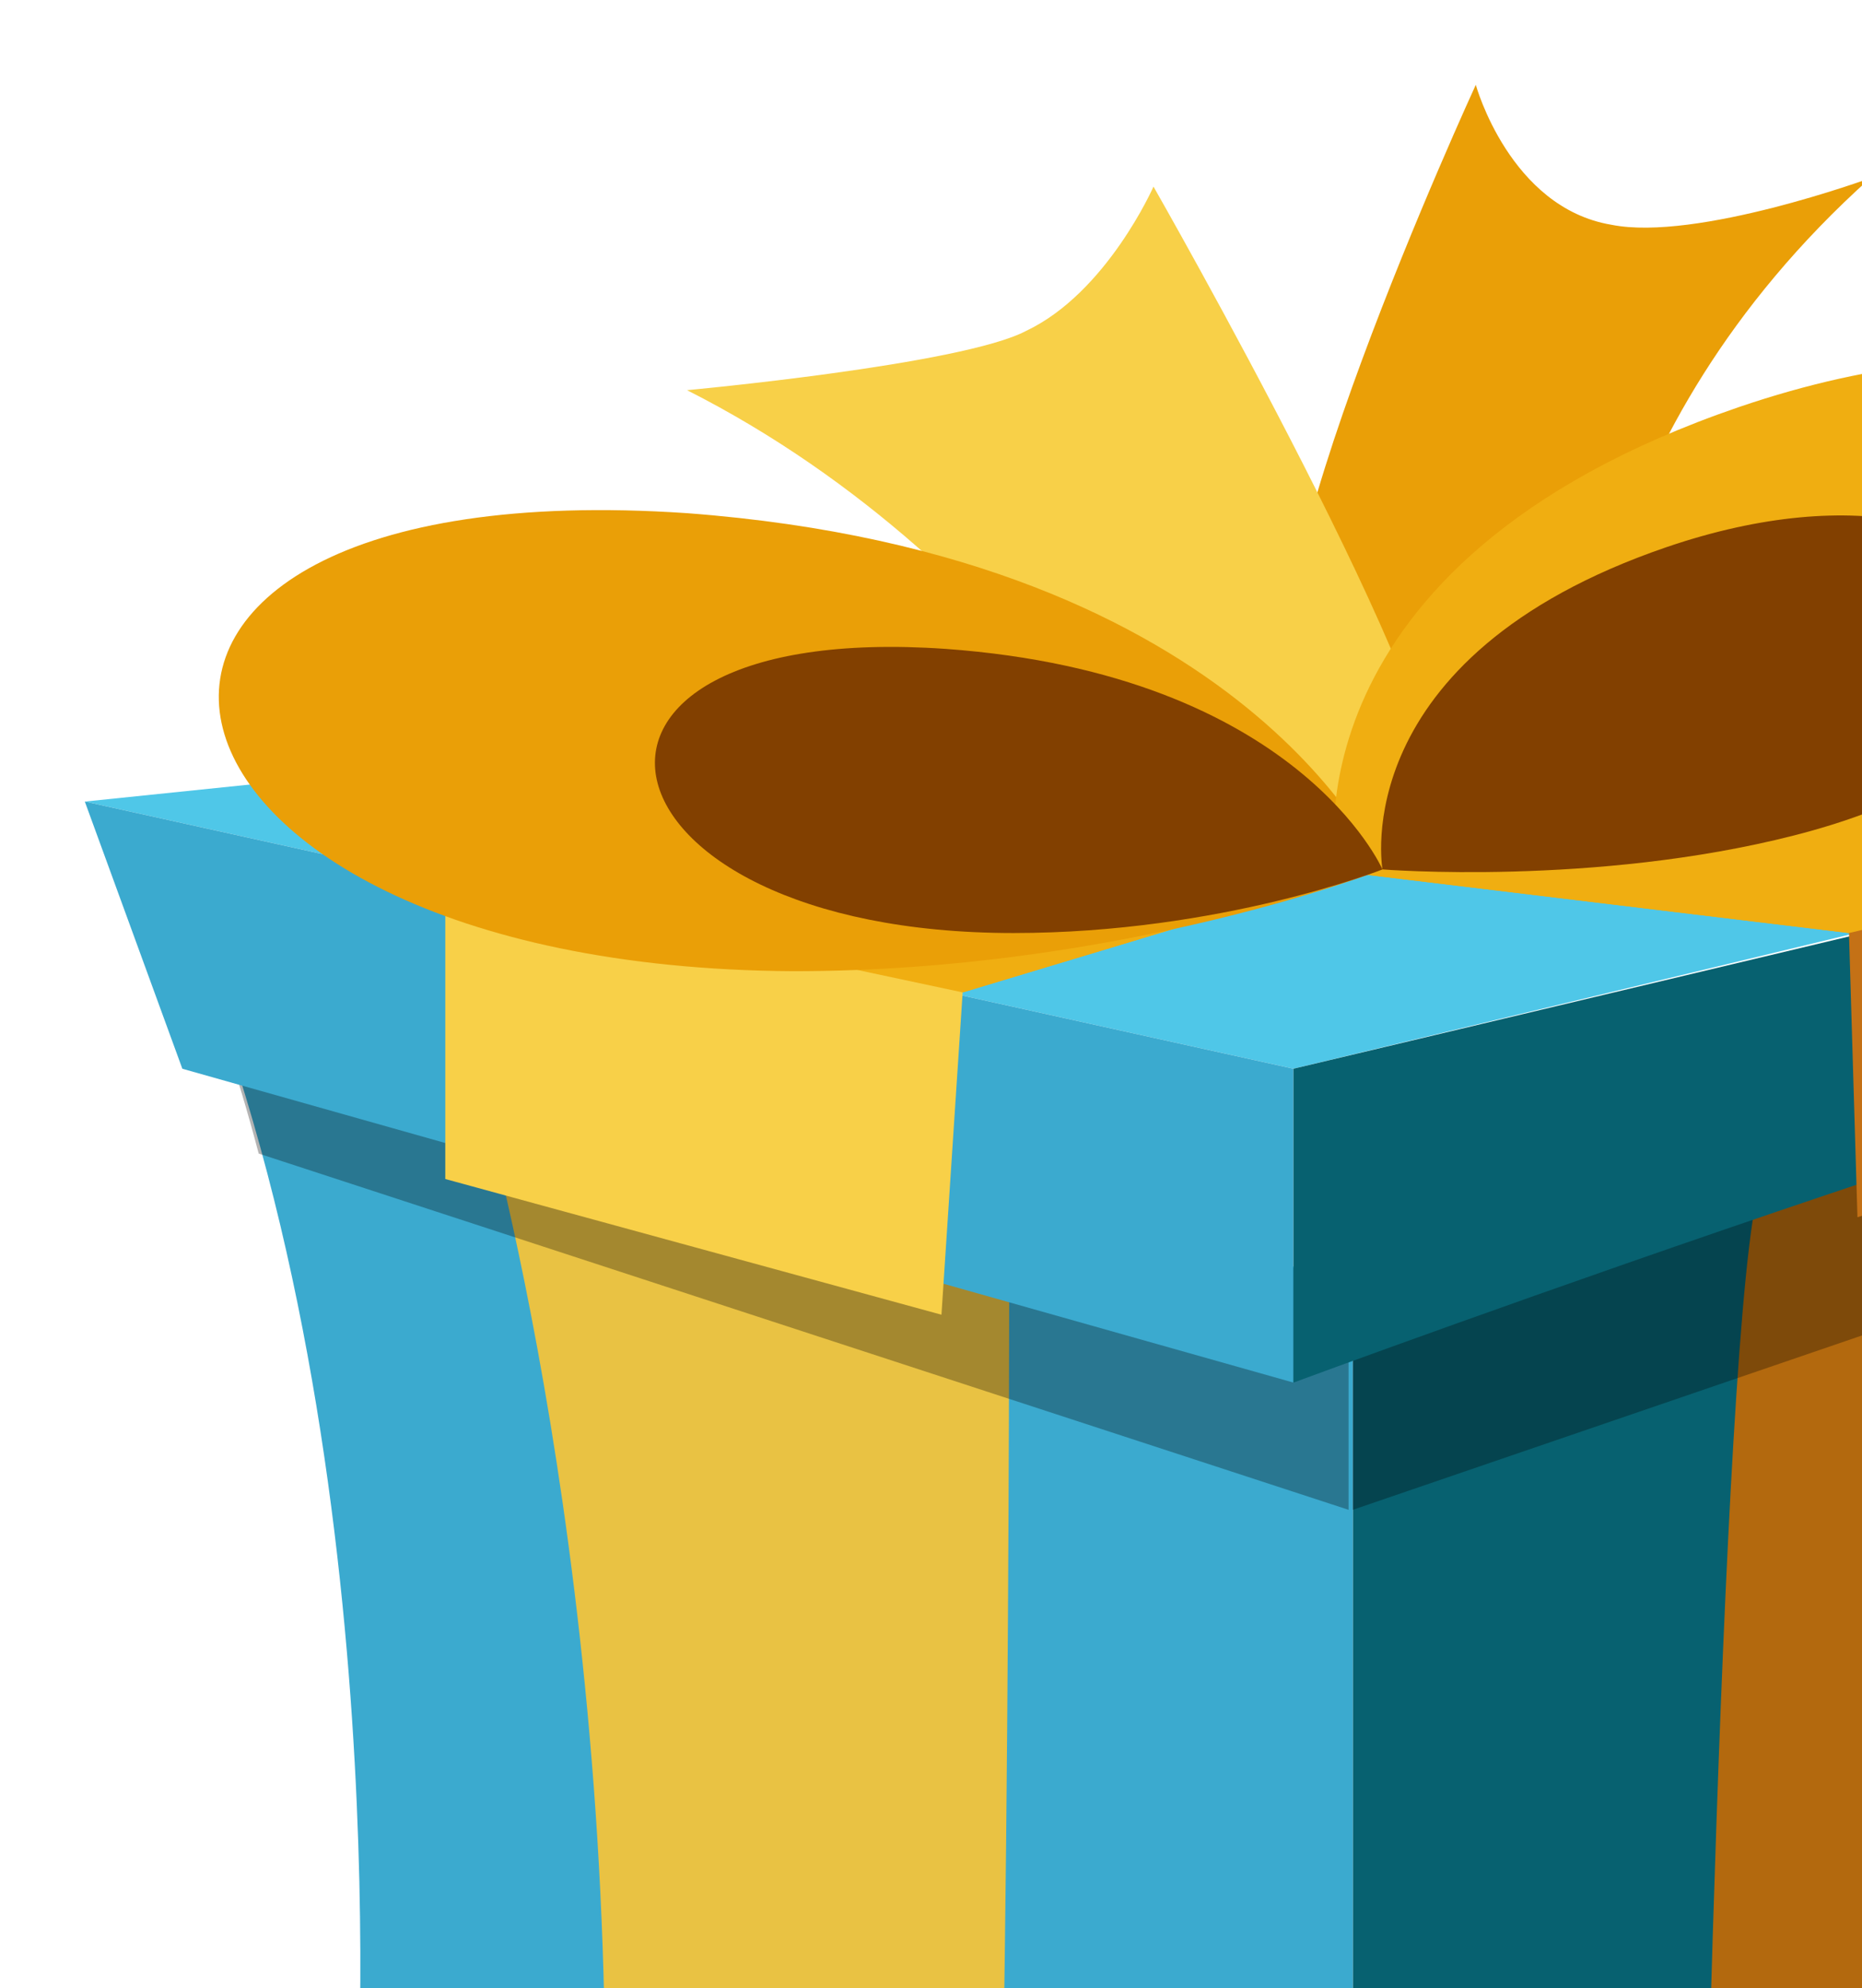 <svg width="118" height="126" viewBox="0 0 118 126" fill="none" xmlns="http://www.w3.org/2000/svg">
<path d="M85.731 81.431V166.625C85.731 166.625 120.937 141.9 145.662 134.644C145.662 134.644 146.737 81.969 162.056 55.631L85.731 81.431Z" fill="#076170"/>
<path d="M107.769 153.725C107.769 153.725 109.113 78.206 111.8 74.444C114.488 70.413 137.6 66.381 137.6 66.381C137.6 66.381 128.194 137.063 130.344 141.631C130.613 141.363 120.938 145.394 107.769 153.725Z" fill="#B3690E"/>
<path d="M85.731 166.625C85.731 166.625 61.006 145.663 22.575 134.644C22.575 134.644 25.531 91.375 11.556 58.319L85.731 81.431V166.625Z" fill="#3BAACF"/>
<path d="M38.163 141.631C38.163 141.631 60.737 150.769 62.35 153.725C63.962 156.681 63.962 77.669 63.962 77.669C63.962 77.669 33.056 69.069 30.369 69.069C30.369 69.069 39.775 101.05 38.163 141.631Z" fill="#E9C243"/>
<path opacity="0.3" d="M85.731 81.431V95.675L154.8 72.025C156.681 66.113 159.1 60.469 161.788 55.631L85.731 81.431ZM16.394 73.1C15.05 67.994 13.438 63.156 11.287 58.319L85.463 81.431V95.675L16.394 73.1Z" fill="black"/>
<path d="M5.375 50.794L81.969 67.725L166.625 47.3L83.581 42.731L5.375 50.794Z" fill="#4FC7E8"/>
<path d="M5.375 50.794L11.556 67.725L81.969 87.613V67.725L5.375 50.794Z" fill="#3BAACF"/>
<path d="M81.969 87.613C81.969 87.613 145.931 63.963 161.787 62.888C161.787 62.888 162.863 53.481 166.625 47.569L81.969 67.725V87.613Z" fill="#076170"/>
<path d="M28.219 55.9L43.806 70.681L61.006 62.888L86 55.363L117.175 59.125L133.569 62.35L146.737 52.138L28.219 55.9Z" fill="#F0AE11"/>
<path d="M61.006 62.888L86 55.363L117.175 59.125L146.737 52.138L84.388 46.225L28.219 55.9L61.006 62.888Z" fill="#F0AE11"/>
<path d="M28.219 55.9V74.712L59.663 83.312L61.006 62.887L28.219 55.9Z" fill="#F8D048"/>
<path d="M117.175 59.125L117.712 77.131L144.587 69.069L146.737 52.138L117.175 59.125Z" fill="#C47116"/>
<path d="M100.244 46.494C100.244 46.494 100.244 27.681 118.519 11.287C118.519 11.287 107.5 15.319 102.125 14.244C95.675 13.169 93.525 5.375 93.525 5.375C93.525 5.375 77.938 39.237 82.506 43.538C87.075 48.106 100.244 46.494 100.244 46.494Z" fill="#EA9F07"/>
<path d="M76.325 57.513C76.325 57.513 65.844 36.013 43.538 24.725C43.538 24.725 61.006 23.113 65.037 20.963C70.144 18.544 73.1 11.825 73.1 11.825C73.1 11.825 92.45 45.688 90.838 50.794C89.225 55.9 76.325 57.513 76.325 57.513Z" fill="#F8D048"/>
<path d="M87.612 55.094C87.612 55.094 71.219 61.544 50.256 61.544C6.181 61.275 1.43051e-05 29.562 43.538 32.519C79.281 35.206 87.612 55.094 87.612 55.094Z" fill="#EA9F07"/>
<path d="M84.656 54.825C84.656 54.825 104.006 56.438 122.012 51.869C159.637 42.194 145.662 13.706 110.187 25.8C81.162 35.744 84.656 54.825 84.656 54.825Z" fill="#F0AE11"/>
<path d="M87.612 55.094C87.612 55.094 77.4 59.125 64.231 59.125C36.819 59.125 32.788 39.238 59.931 41.119C82.237 42.732 87.612 55.094 87.612 55.094Z" fill="#824000"/>
<path d="M87.612 55.094C87.612 55.094 101.05 56.169 113.681 52.944C140.019 46.225 130.075 26.338 105.619 34.669C85.194 41.657 87.612 55.094 87.612 55.094Z" fill="#824000"/>
</svg>
